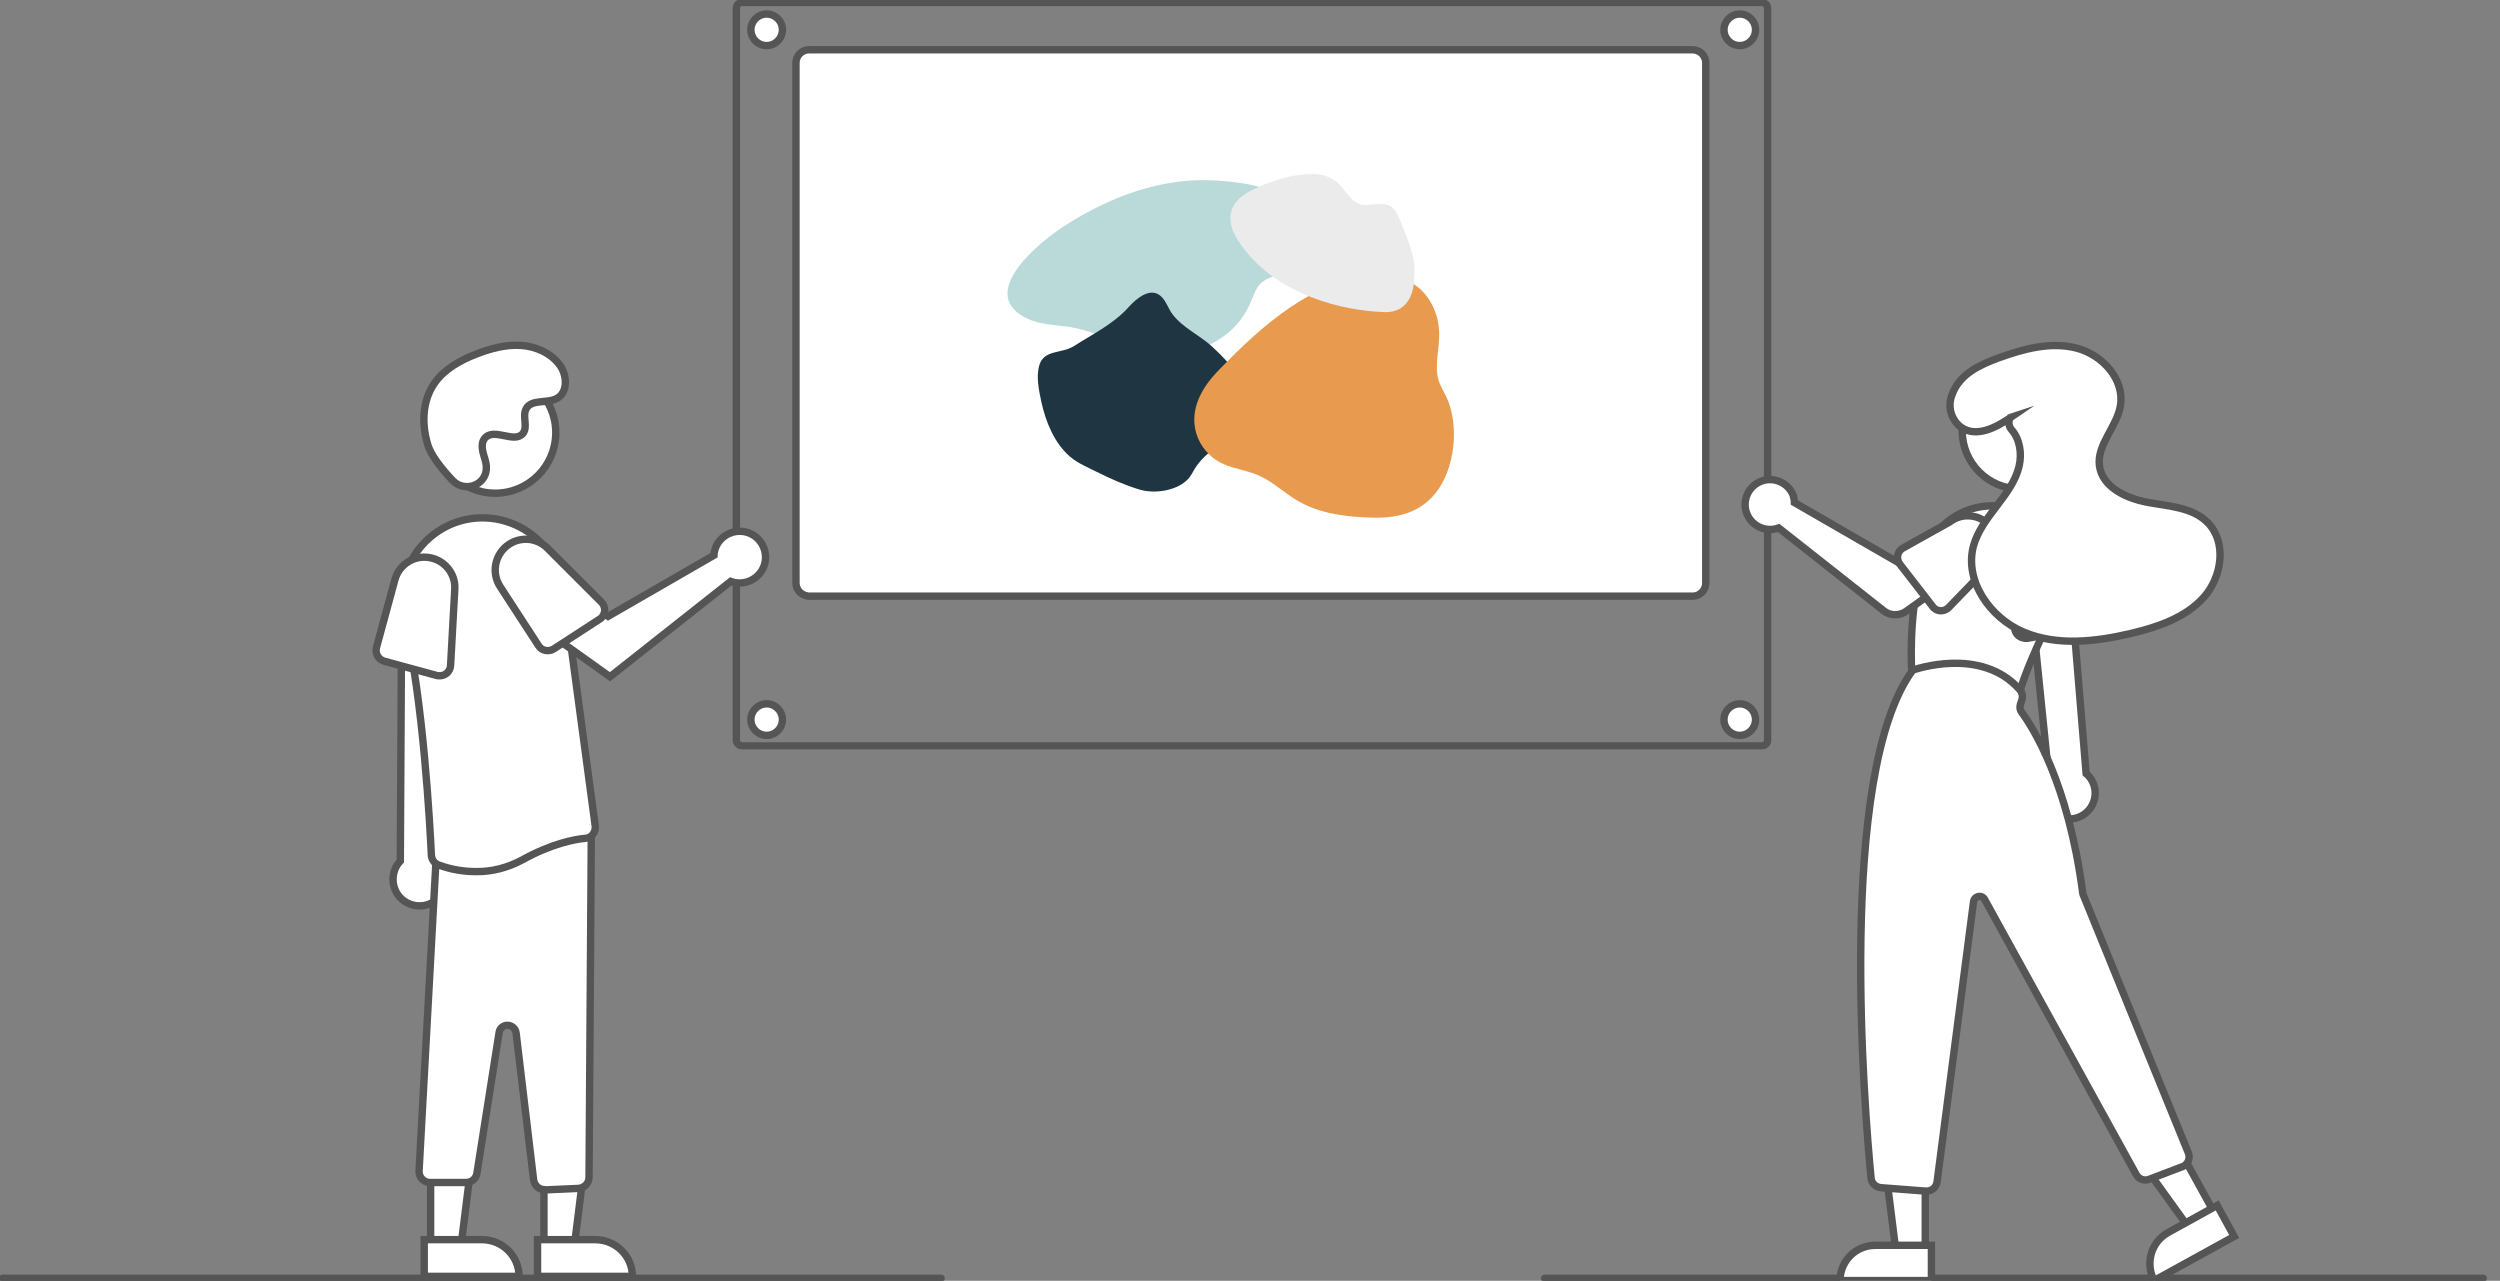 <?xml version="1.0" encoding="utf-8"?>
<!-- Generator: Adobe Illustrator 24.1.0, SVG Export Plug-In . SVG Version: 6.00 Build 0)  -->
<svg version="1.1" xmlns="http://www.w3.org/2000/svg" xmlns:xlink="http://www.w3.org/1999/xlink" x="0px" y="0px"
	 viewBox="0 0 1014.8 519.9" style="enable-background:new 0 0 1014.8 519.9;" xml:space="preserve">
<rect x="0" y="0" width="1014.8" height="519.9" fill="#808080" stroke="none"/>
<style type="text/css">
	.st0{fill:#555555;stroke:#555555;stroke-miterlimit:10;}
	.st1{fill:#FFFFFF;stroke:#555555;stroke-width:3;stroke-miterlimit:10;}
	.st2{fill:#BADADA;}
	.st3{fill:#1F3642;}
	.st4{fill:#E89A4F;}
	.st5{fill:#EBEBEB;}
	.st6{display:none;}
	.st7{display:inline;fill:#FFFFFF;stroke:#555555;stroke-miterlimit:10;}
	.st8{display:inline;fill:#E89A4F;}
	.st9{display:inline;fill:#1F3642;}
	.st10{display:inline;opacity:0.2;enable-background:new    ;}
</style>
<g id="a5a3b5e3-d7d8-4dd0-99da-2c47698acbff">
	<path class="st0" d="M715.2,303.7h-414c-1.8,0-3.3-1.5-3.3-3.3V3.3c0-1.8,1.5-3.3,3.3-3.3h414c1.8,0,3.3,1.5,3.3,3.3v297.2
		C718.5,302.3,717,303.7,715.2,303.7z M301.2,2c-0.7,0-1.3,0.6-1.3,1.3v297.2c0,0.7,0.6,1.3,1.3,1.3h414c0.7,0,1.3-0.6,1.3-1.3V3.3
		c0-0.7-0.6-1.3-1.3-1.3H301.2z"/>
	<path class="st1" d="M692.4,25.5v211.2c0,2.9-2.4,5.3-5.3,5.3l0,0H328.5c-0.3,0-0.5,0-0.8-0.1c-2.6-0.4-4.6-2.6-4.6-5.3V25.5
		c0-2.9,2.4-5.3,5.3-5.3H687C690,20.2,692.4,22.6,692.4,25.5L692.4,25.5L692.4,25.5z"/>
	<circle class="st1" cx="311.2" cy="292.1" r="6.4"/>
	<circle class="st1" cx="311.2" cy="12.1" r="6.4"/>
	<circle class="st1" cx="706.2" cy="12.1" r="6.4"/>
	<circle class="st1" cx="706.2" cy="292.1" r="6.4"/>
	<polygon class="st1" points="220.8,506.8 233,506.8 238.9,459.5 220.8,459.5 	"/>
	<path class="st1" d="M256.7,518.1h-38.5l0,0v-14.9l0,0h23.6C250,503.3,256.7,509.9,256.7,518.1L256.7,518.1L256.7,518.1z"/>
	<polygon class="st1" points="174.8,506.8 187,506.8 192.9,459.5 174.8,459.5 	"/>
	<path class="st1" d="M210.7,518.1h-38.5l0,0v-14.9l0,0h23.6C204,503.3,210.7,509.9,210.7,518.1L210.7,518.1L210.7,518.1z"/>
	<path class="st1" d="M176.3,365.9c5-3.2,6.4-9.9,3.2-14.8c-0.3-0.5-0.7-1-1.2-1.5l8.1-114.6l-23.3,2.3l-0.6,112.2
		c-4.1,4.3-3.9,11.2,0.4,15.3C166.6,368.2,172.1,368.7,176.3,365.9L176.3,365.9z"/>
	<path class="st1" d="M221.1,482.9c-2.3,0-4.2-1.7-4.5-4l-7.1-59.6c-0.2-1.9-2-3.3-3.9-3.1c-1.6,0.2-2.8,1.4-3,2.9l-9,57.1
		c-0.3,2.2-2.2,3.8-4.4,3.8h-14.6c-2.5,0-4.5-2-4.5-4.5l0,0L177,349c0-2.2,1.6-4.1,3.9-4.4l54-7.8c2.5-0.4,4.7,1.3,5.1,3.8
		c0,0.2,0,0.4,0,0.7l-0.9,136.6c0,2.4-1.9,4.3-4.3,4.5l-13.5,0.6C221.3,482.9,221.2,482.9,221.1,482.9z"/>
	<path class="st1" d="M193.2,353.8c-5.2,0-10.3-0.9-15.2-2.7c-1.7-0.6-2.8-2.2-2.9-4c-0.5-10.3-3.2-63.5-11.1-96
		c-3.2-13,1.8-26.7,12.6-34.6c0.4-0.3,0.9-0.6,1.3-0.9c9.3-6.2,21.2-7.1,31.4-2.5c10.5,4.7,17.8,14.5,19.4,26l12.9,96.1
		c0.2,1.2-0.2,2.4-0.9,3.4s-1.8,1.6-3.1,1.7c-4.5,0.4-13.8,2.2-25.7,8.8C206.1,352.2,199.7,353.9,193.2,353.8z"/>
	<path class="st1" d="M177.3,274.2l-21.3-5.8c-2.4-0.7-3.8-3.1-3.2-5.5l7.5-27.6c1.8-6.6,8.6-10.5,15.2-8.7
		c5.6,1.5,9.5,6.8,9.1,12.6l-1.7,30.9c-0.1,2.5-2.3,4.4-4.7,4.2C178,274.3,177.6,274.3,177.3,274.2z"/>
	<circle class="st1" cx="201" cy="175.6" r="24.6"/>
	<path class="st1" d="M290,223.8c-0.1,0.5-0.2,1.1-0.2,1.6l-43,24.8l-10.4-6l-11.1,14.6l22.3,15.9l49-38.7c5.4,2,11.5-0.8,13.5-6.2
		s-0.8-11.5-6.2-13.5c-5.4-2-11.5,0.8-13.5,6.2C290.3,223,290.1,223.4,290,223.8z"/>
	<path class="st1" d="M243.3,251.4l-18.5,12c-2.1,1.3-4.9,0.8-6.2-1.3l-15.6-24c-3.7-5.7-2.1-13.4,3.7-17.2
		c4.9-3.2,11.4-2.5,15.5,1.6l21.9,21.9c1.8,1.8,1.8,4.6,0,6.4C243.8,251.1,243.5,251.3,243.3,251.4L243.3,251.4z"/>
	<path class="st1" d="M183.7,195c4.6,4.9,13.1,2.3,13.7-4.4c0-0.5,0-1,0-1.6c-0.3-3-2-5.6-1.6-8.8c0.1-0.8,0.4-1.5,0.8-2.1
		c3.7-4.9,12.2,2.2,15.7-2.2c2.1-2.7-0.4-7,1.3-10c2.1-4,8.5-2,12.5-4.2c4.4-2.4,4.2-9.2,1.2-13.4c-3.6-5-9.8-7.7-15.9-8.1
		s-12.3,1.3-18,3.5c-6.5,2.5-13,6.1-17,11.8c-4.9,7-5.3,16.3-2.9,24.5C174.8,185,179.9,191,183.7,195z"/>
	<path class="st0" d="M382,519.9H1c-0.6,0-1-0.4-1-1s0.4-1,1-1h381c0.6,0,1,0.4,1,1S382.6,519.9,382,519.9z"/>
	<path class="st0" d="M1008,519.9H627c-0.6,0-1-0.4-1-1s0.4-1,1-1h381c0.6,0,1,0.4,1,1S1008.6,519.9,1008,519.9z"/>
	<path class="st1" d="M835.4,331.3c-5.1-2.5-7.2-8.8-4.7-13.9c0.3-0.5,0.6-1.1,1-1.6l-7.7-75.6h16.7l6.1,73.8
		c4.4,3.7,4.9,10.3,1.2,14.7C844.9,332.4,839.7,333.5,835.4,331.3L835.4,331.3z"/>
	<circle class="st1" cx="820.1" cy="174.9" r="23.6"/>
	<path class="st1" d="M814.7,284.2l-35.3-7.7c-1.9-0.4-3.3-2.1-3.4-4c-0.4-7.9-0.7-28.2,5.4-47.3c4.8-15.1,21-23.3,36-18.5
		c0.3,0.1,0.5,0.2,0.8,0.3l0,0c14.9,5.2,22.8,21.6,17.5,36.5c-0.4,1-0.8,2-1.3,3c-7.8,16.1-12.8,27.7-14.6,34.6
		C819.2,283.3,816.9,284.7,814.7,284.2L814.7,284.2z"/>
	<polygon class="st1" points="781.5,508.8 769.7,508.8 764,463.3 781.5,463.3 	"/>
	<path class="st1" d="M761.2,505.5H784l0,0v14.3l0,0h-37.1l0,0l0,0C746.9,511.9,753.3,505.5,761.2,505.5L761.2,505.5z"/>
	<polygon class="st1" points="899.5,493.5 889.1,499.2 862.3,462 877.5,453.6 	"/>
	<path class="st1" d="M880.1,500.3l19.9-11l0,0l6.9,12.6l0,0l-32.5,17.9l0,0l0,0C870.7,512.8,873.2,504.1,880.1,500.3L880.1,500.3z"
		/>
	<path class="st1" d="M781.7,483.5l-18.2-1.4c-2.1-0.2-3.8-1.8-4-3.9c-2.6-27-14-163.9,16.8-206l0.1-0.1l0.1-0.1
		c0.3-0.1,27.7-9.9,43.4,8c1,1.2,1.3,2.8,0.8,4.2l-0.6,1.8c-0.3,1-0.2,2.2,0.5,3.1c4.4,5.9,19,28.6,24.8,73.3c0,0.3,0.1,0.6,0.2,0.8
		L888.3,468c0.9,2.2-0.2,4.7-2.4,5.6h-0.1l-13.4,5.1c-2,0.8-4.3-0.1-5.3-2l-61.5-111.6c-0.6-1.2-2.1-1.6-3.3-0.9
		c-0.7,0.4-1.1,1-1.2,1.8l-14.8,113.7c-0.3,2.2-2.1,3.8-4.3,3.8C781.9,483.6,781.8,483.6,781.7,483.5z"/>
	<path class="st1" d="M728.2,202.4c0.1,0.5,0.2,1,0.2,1.6l41.4,23.9l10.1-5.8l10.7,14l-16.8,12c-2.8,2-6.6,1.9-9.2-0.2L722,214.3
		c-5.2,1.9-11-0.7-13-6c-1.9-5.2,0.7-11,6-13c5.2-1.9,11,0.7,13,6C727.9,201.5,728.1,201.9,728.2,202.4L728.2,202.4z"/>
	<path class="st1" d="M770.3,225.4c0.3-1.2,1-2.3,2.1-2.9l19-10.6c5.3-4.1,12.8-3.1,16.9,2.2c4,5.2,3.1,12.8-2.1,16.8L791,246.6
		c-1.7,1.7-4.4,1.8-6.1,0.1c-0.2-0.1-0.3-0.3-0.4-0.5l-13.4-17.3C770.4,227.9,770.1,226.6,770.3,225.4z"/>
	<path class="st1" d="M819.4,258.1c-1-0.8-1.6-2-1.6-3.2l-0.7-21.7c-1.2-6.5,3.2-12.8,9.7-14s12.8,3.1,14,9.6l7,20.7
		c0.8,2.3-0.5,4.7-2.7,5.5c-0.2,0.1-0.4,0.1-0.6,0.2l-21.5,3.9C821.7,259.2,820.4,258.9,819.4,258.1z"/>
	<path class="st1" d="M816.3,169.4c-6.1,4.2-14.1,8.4-20.3,4c-4-3-5.5-8.3-3.7-13c3-8.5,11.1-12.2,18.9-15.1
		c10.2-3.7,21.2-6.7,31.7-4s19.7,12.8,17.8,23.5c-1.5,8.6-9.6,15.7-8.5,24.3c1.2,8.7,10.9,13.2,19.5,14.8s18.3,2,24.4,8.2
		c7.9,7.9,5.9,22-1.5,30.3s-18.6,12.1-29.5,14.7c-14.4,3.4-30,5.2-43.6-0.5s-24.3-20.8-20.4-35.1c1.7-6,5.6-11.1,9.4-16.1
		s7.7-10.1,9.1-16.2c1.2-5.1,0.3-10.9-3-14.7c-1.3-1.4-1.5-3.4-0.6-5L816.3,169.4z"/>
	<path class="st2" d="M419.4,101.7c4.6-4.4,9.7-8.1,12.8-10.1c18.5-11.8,39.5-19.8,61.7-18.3c9.3,0.6,19.1,2,27.4,6.3
		c7.9,4,11.4,10.5,12.5,19c1.6,12-10.1,10.8-18.1,14c-5.8,2.4-6.1,5.8-8.3,10.8c-4.2,9.2-12,15.6-21.6,18.5
		c-8.8,2.6-20.2,5.7-28.5,0.1c-7.3-4.9-15.3-8.1-24-9.4c-5.6-0.8-11.1-0.8-16.4-3.3C402.7,122.4,410.1,110.6,419.4,101.7z"/>
	<path class="st3" d="M435.9,140.5c7.5-4.8,16.1-9,22.1-15.7c3.2-3.6,9.3-8.9,13.7-4.1c1.8,1.9,2.6,4.7,4.2,6.8
		c4.1,5.5,10.8,8.4,15.8,12.9c5.6,5.1,10.8,10.9,14.6,17.6c0,0,6.6,13.3-11.6,23.1c-3.8,2.1-7.5,5.5-9.8,9.3c-1,1.7-1.7,3.3-3.2,4.6
		c-4.7,4.4-13.4,5.5-19.2,3.7c-6-1.8-11.8-4.4-17.4-7.2c-3.6-1.8-7.5-3.4-10.6-6c-6.5-5.5-10-14.2-11.8-22.4
		c-1-4.7-2.2-10.2-0.8-14.9C423.8,141.8,431.1,143.6,435.9,140.5z"/>
	<path class="st4" d="M498.5,146.4c18.3-18.6,39.1-34.3,60.9-34.6c5.6-0.1,11.4,1,16.2,4.8c4.8,3.8,8.5,10.8,8.6,18.8
		c0.1,6.2-1.9,12.7-0.4,18.4c0.7,2.7,2.1,4.8,3.2,7.1c5.6,11.6,3.6,29.5-4.3,39.3c-7.8,9.6-18.9,10.4-28.9,9.8
		c-9.5-0.5-19.1-1.9-27.7-7.1c-4.9-3-9.4-7.2-14.5-9.6c-4.8-2.3-10.1-2.8-14.9-4.9c-8.7-3.7-15.9-15-9.4-28.1
		c2.2-4.5,5.3-7.9,8.4-11.1C496.6,148.3,497.6,147.4,498.5,146.4z"/>
	<path class="st5" d="M566.8,86.2c0.8,1.4,1.4,3,2,4.4c2.4,6.2,6.3,14.7,5.2,21.6c0,0,1,15-12.3,14.5c-22.2-0.9-47.4-10-59.6-29.8
		c-4.4-7.2-3.5-14.1,3.9-18.5c7.4-4.4,19.6-8.3,28.2-7.7c3.7,0.2,6.9,1.6,9.5,4.2c3,3,5.3,8,10,8.3c2.9,0.2,6.5-1,9.3-0.1
		C564.8,83.6,565.9,84.7,566.8,86.2z"/>
</g>
<g id="圖層_2" class="st6">
	<path class="st7" d="M49.3,507c18.4,13.2,42.1,13.9,65.1,12.3c3.2-0.2,6.4-0.5,9.6-0.8c0,0,0,0,0.1,0c0.2,0,0.3,0,0.4,0
		c0.7-0.1,1.3-0.1,1.9-0.2l-0.2,0.3l-0.5,0.9c0.2-0.3,0.3-0.6,0.5-0.9c0.1-0.1,0.1-0.2,0.2-0.3c6-10.4,11.9-21.1,13.4-32.9
		c1.6-12.3-2.8-26.2-13.6-32.2c-1.4-0.8-2.9-1.4-4.5-1.9c-0.6-0.2-1.3-0.4-2-0.5c-12.6-2.8-25.1,5.2-27.9,17.8
		c-0.9,4.2-0.7,8.6,0.7,12.6c-9.2-9.4-7.5-24.6-4.3-37.4c3.2-12.7,7-26.9,0.6-38.4c-3.6-6.4-9.9-10.3-16.9-11.9
		c-0.2,0-0.4-0.1-0.7-0.1c-8.4-1.7-17.2-0.2-24.5,4.3c-13.5,8.5-20.5,24.7-22.7,40.5C20.4,463.6,28.4,492,49.3,507z"/>
	<path class="st7" d="M55.2,466.2c0.5,5.6,1.9,11.1,4,16.3c2,4.6,4.6,8.9,7.8,12.8c6.7,7.9,15.2,14,24.8,17.9c7.2,3,14.8,5,22.6,6.1
		c3.2-0.2,6.4-0.5,9.6-0.8c0,0,0,0,0.1,0c0.2,0,0.3,0,0.4,0c0.7-0.1,1.3-0.1,1.9-0.2l-0.2,0.3l-0.5,0.9c0.2-0.3,0.3-0.6,0.5-0.9
		c0.1-0.1,0.1-0.2,0.2-0.3c-11.8-11.8-17.2-28.5-14.4-44.9c1.4-8,4.7-15.6,9.7-22.1c-0.6-0.2-1.3-0.4-2-0.5
		c-1.9,2.6-3.5,5.3-4.9,8.1c-5,10.1-6.6,21.6-4.5,32.7c1.9,10.1,6.6,19.4,13.6,26.8c-0.6,0-1.2-0.1-1.8-0.1
		c-11.5-1-22.9-3.4-33.3-8.5c-8.9-4.2-16.6-10.6-22.5-18.5c-6.3-8.7-9.1-19.1-9.6-29.8c-0.4-11.4,0.8-22.9,3.6-34
		c2.7-11.3,6.7-22.3,12-32.7c0.2-0.5,0.1-1.1-0.4-1.4c-0.2-0.1-0.4-0.2-0.7-0.1c-0.2,0.1-0.4,0.2-0.5,0.4c-0.7,1.3-1.3,2.6-1.9,3.9
		c-5.2,10.8-9,22.2-11.3,33.9C55.2,442.8,54,454.7,55.2,466.2z"/>
	<path class="st7" d="M975.4,498.8c-27.7,19.9-63.6,20.9-98.3,18.5c-4.8-0.3-9.7-0.7-14.4-1.2h-0.1c-0.2,0-0.5,0-0.7-0.1
		c-1-0.1-2-0.2-2.9-0.3l0.2,0.4l0.7,1.4c-0.3-0.5-0.5-0.9-0.8-1.4c-0.1-0.1-0.2-0.3-0.2-0.4c-9-15.6-17.9-31.8-20.2-49.7
		c-2.3-18.5,4.3-39.5,20.6-48.6c2.1-1.2,4.4-2.1,6.8-2.8c1-0.3,2-0.5,3-0.7c19-4.2,37.9,7.8,42.1,26.8c1.4,6.3,1,12.9-1.1,19.1
		c13.8-14.2,11.2-37.2,6.5-56.4c-4.8-19.2-10.6-40.6-0.8-57.9c5.4-9.6,14.9-15.6,25.6-18c0.3-0.1,0.7-0.1,1-0.2
		c12.7-2.6,25.9-0.3,37,6.5c20.4,12.8,30.9,37.2,34.3,61.1C1019,433.3,1006.9,476.2,975.4,498.8z"/>
	<path class="st7" d="M966.5,437.3c-0.8,8.5-2.8,16.8-6,24.7c-3,7-6.9,13.5-11.8,19.3c-10,12-23.1,21-37.4,27
		c-10.9,4.5-22.4,7.6-34.1,9.2c-4.8-0.3-9.7-0.7-14.4-1.2h-0.1c-0.2,0-0.5,0-0.7-0.1c-1-0.1-2-0.2-2.9-0.3l0.2,0.4l0.7,1.4
		c-0.3-0.5-0.5-0.9-0.8-1.4c-0.1-0.1-0.2-0.3-0.2-0.4c17.8-17.7,25.9-43,21.7-67.8c-2.2-12.1-7.1-23.6-14.6-33.4c1-0.3,2-0.5,3-0.7
		c2.8,3.9,5.3,7.9,7.4,12.2c7.5,15.3,9.9,32.6,6.8,49.4c-2.9,15.2-10,29.2-20.6,40.5c0.9-0.1,1.9-0.1,2.8-0.2
		c17.3-1.5,34.6-5.2,50.3-12.8c13.4-6.4,25.1-15.9,33.9-27.8c9.5-13.1,13.7-28.9,14.4-44.9c0.8-17.2-1.5-34.6-5.4-51.3
		c-4-17.1-10.1-33.7-18.1-49.3c-0.4-0.7-0.1-1.6,0.6-2c0.3-0.2,0.6-0.3,1-0.2c0.3,0.1,0.6,0.3,0.8,0.6c1,1.9,2,3.9,2.9,5.8
		c7.8,16.3,13.5,33.5,17.1,51.2C966.4,402,968.3,419.9,966.5,437.3z"/>
	<circle class="st8" cx="413.6" cy="99.1" r="46.6"/>
	<path class="st9" d="M559.9,242.9H331c-0.3,0-0.6,0-0.9-0.1L438.4,55.3c2.1-3.6,6.7-4.9,10.3-2.9c1.2,0.7,2.2,1.7,2.9,2.9
		l72.6,125.8l3.5,6L559.9,242.9z"/>
	<polygon class="st10" points="559.9,242.9 481.7,242.9 520.1,187.2 522.8,183.2 524.2,181.2 527.7,187.2 	"/>
	<path class="st9" d="M687.3,242.9H489.4l38.4-55.7l2.8-4l50-72.6c3.3-4.8,11.2-5.1,15-0.9c0.3,0.3,0.5,0.6,0.7,0.9L687.3,242.9z"/>
</g>
</svg>
